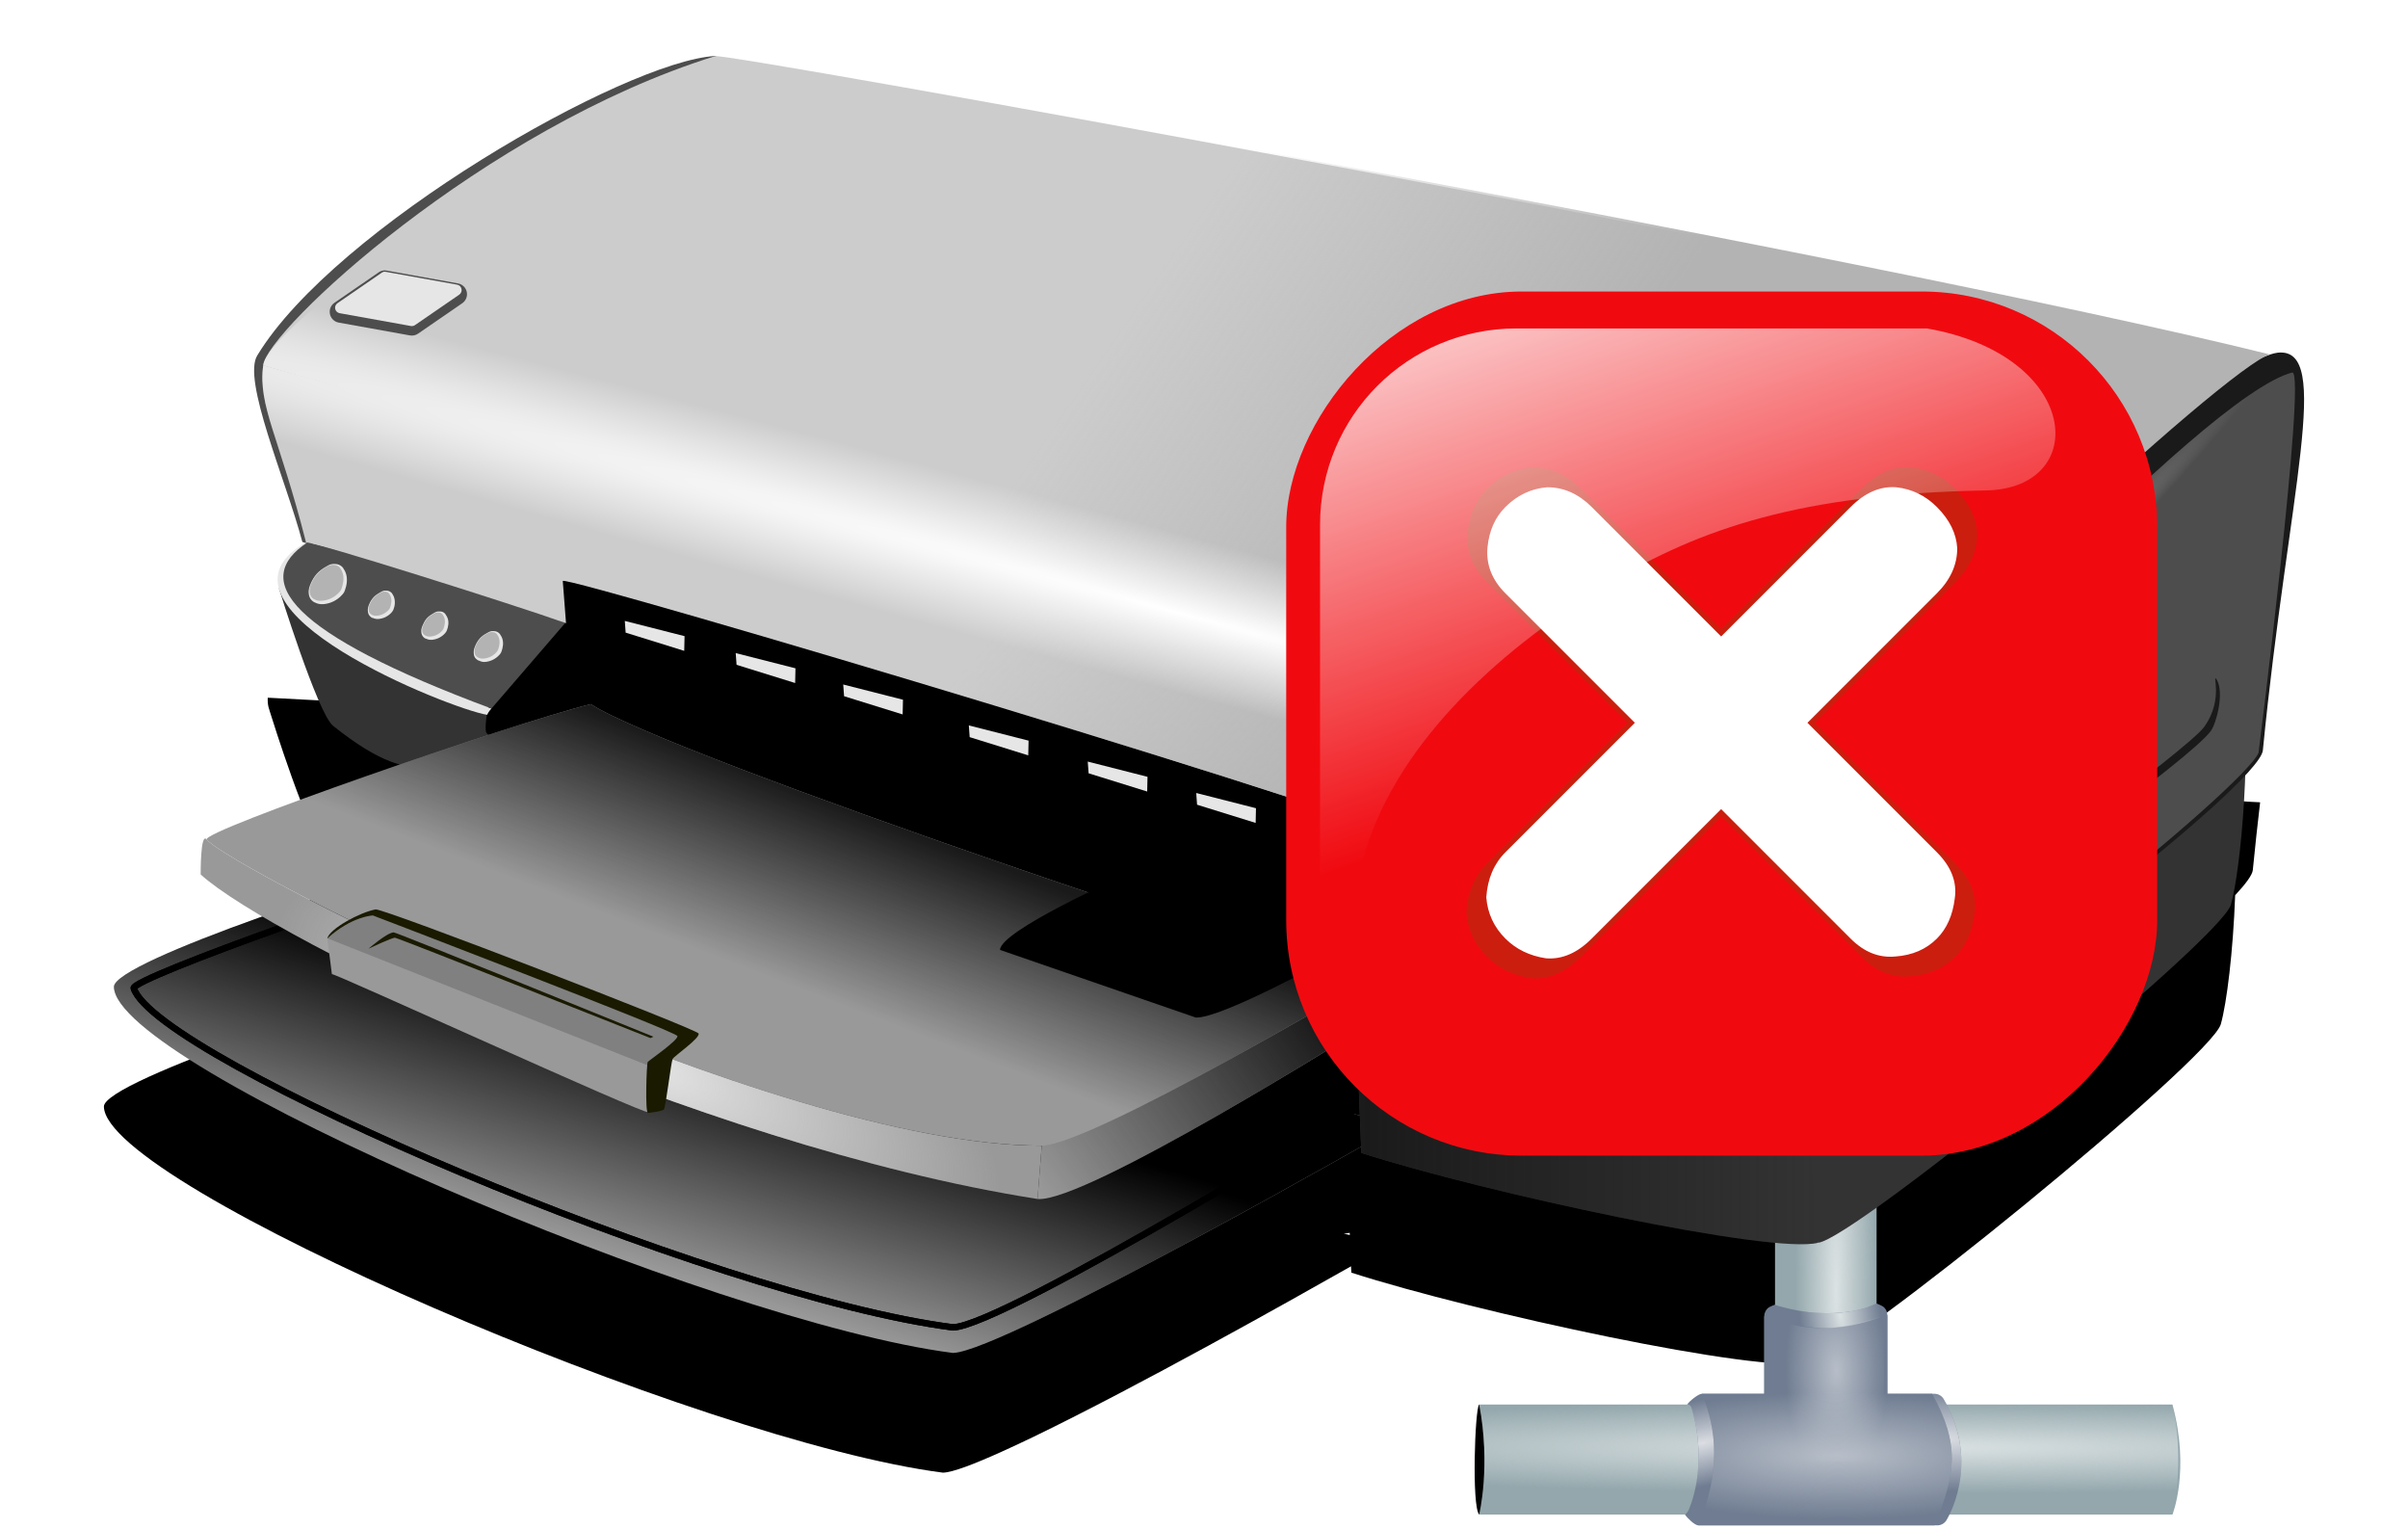 <?xml version="1.0" encoding="UTF-8" standalone="no"?>
<!-- Created with Inkscape (http://www.inkscape.org/) -->

<svg
   xmlns:dc="http://purl.org/dc/elements/1.1/"
   xmlns:cc="http://creativecommons.org/ns#"
   xmlns:rdf="http://www.w3.org/1999/02/22-rdf-syntax-ns#"
   xmlns:svg="http://www.w3.org/2000/svg"
   xmlns="http://www.w3.org/2000/svg"
   xmlns:xlink="http://www.w3.org/1999/xlink"
   xmlns:sodipodi="http://sodipodi.sourceforge.net/DTD/sodipodi-0.dtd"
   xmlns:inkscape="http://www.inkscape.org/namespaces/inkscape"
   width="451.94"
   height="286.82"
   id="svg2"
   sodipodi:version="0.32"
   inkscape:version="0.48.4 r9939"
   sodipodi:docname="impressora_jato_de_tinta.svg"
   inkscape:output_extension="org.inkscape.output.svg.inkscape"
   version="1.0">
  <defs
     id="defs4">
    <linearGradient
       inkscape:collect="always"
       id="linearGradient3480">
      <stop
         style="stop-color:#1a1a1a;stop-opacity:1;"
         offset="0"
         id="stop3482" />
      <stop
         style="stop-color:#1a1a1a;stop-opacity:0;"
         offset="1"
         id="stop3484" />
    </linearGradient>
    <linearGradient
       inkscape:collect="always"
       id="linearGradient3346">
      <stop
         style="stop-color:#000000;stop-opacity:1;"
         offset="0"
         id="stop3348" />
      <stop
         style="stop-color:#000000;stop-opacity:0;"
         offset="1"
         id="stop3350" />
    </linearGradient>
    <linearGradient
       inkscape:collect="always"
       id="linearGradient3336">
      <stop
         style="stop-color:#000000;stop-opacity:1;"
         offset="0"
         id="stop3338" />
      <stop
         style="stop-color:#000000;stop-opacity:0;"
         offset="1"
         id="stop3340" />
    </linearGradient>
    <linearGradient
       inkscape:collect="always"
       id="linearGradient3306">
      <stop
         style="stop-color:#e6e6e6;stop-opacity:1"
         offset="0"
         id="stop3308" />
      <stop
         style="stop-color:#e6e6e6;stop-opacity:0;"
         offset="1"
         id="stop3310" />
    </linearGradient>
    <linearGradient
       inkscape:collect="always"
       id="linearGradient3288">
      <stop
         style="stop-color:#1a1a1a;stop-opacity:1;"
         offset="0"
         id="stop3290" />
      <stop
         style="stop-color:#1a1a1a;stop-opacity:0;"
         offset="1"
         id="stop3292" />
    </linearGradient>
    <linearGradient
       inkscape:collect="always"
       id="linearGradient3278">
      <stop
         style="stop-color:#1a1a1a;stop-opacity:1;"
         offset="0"
         id="stop3280" />
      <stop
         style="stop-color:#1a1a1a;stop-opacity:0;"
         offset="1"
         id="stop3282" />
    </linearGradient>
    <linearGradient
       inkscape:collect="always"
       id="linearGradient3248">
      <stop
         style="stop-color:#808080;stop-opacity:1;"
         offset="0"
         id="stop3250" />
      <stop
         style="stop-color:#808080;stop-opacity:0;"
         offset="1"
         id="stop3252" />
    </linearGradient>
    <linearGradient
       inkscape:collect="always"
       id="linearGradient3230">
      <stop
         style="stop-color:#ffffff;stop-opacity:1;"
         offset="0"
         id="stop3232" />
      <stop
         style="stop-color:#ffffff;stop-opacity:0;"
         offset="1"
         id="stop3234" />
    </linearGradient>
    <linearGradient
       inkscape:collect="always"
       id="linearGradient3203">
      <stop
         style="stop-color:#b3b3b3;stop-opacity:1;"
         offset="0"
         id="stop3205" />
      <stop
         style="stop-color:#b3b3b3;stop-opacity:0;"
         offset="1"
         id="stop3207" />
    </linearGradient>
    <filter
       inkscape:collect="always"
       id="filter3676"
       x="-0.05"
       width="1.1"
       y="-0.139"
       height="1.278">
      <feGaussianBlur
         inkscape:collect="always"
         stdDeviation="8.433"
         id="feGaussianBlur3678" />
    </filter>
    <radialGradient
       inkscape:collect="always"
       xlink:href="#linearGradient3306"
       id="radialGradient3814"
       gradientUnits="userSpaceOnUse"
       gradientTransform="matrix(0.85,0.349,-0.13,0.317,-7.345,142.83)"
       cx="429.141"
       cy="568.696"
       fx="429.141"
       fy="568.696"
       r="78.926" />
    <linearGradient
       inkscape:collect="always"
       xlink:href="#linearGradient3288"
       id="linearGradient3817"
       gradientUnits="userSpaceOnUse"
       gradientTransform="translate(-141.808,-71.258)"
       x1="494.717"
       y1="508.361"
       x2="482.235"
       y2="540.812" />
    <radialGradient
       inkscape:collect="always"
       xlink:href="#linearGradient3230"
       id="radialGradient3821"
       gradientUnits="userSpaceOnUse"
       gradientTransform="matrix(2.201,0.598,-2.0192543e-2,7.4296729e-2,-772.757,20.267)"
       cx="532.374"
       cy="677.434"
       fx="532.374"
       fy="677.434"
       r="187.968" />
    <linearGradient
       inkscape:collect="always"
       xlink:href="#linearGradient3203"
       id="linearGradient3825"
       gradientUnits="userSpaceOnUse"
       gradientTransform="translate(-141.808,-71.258)"
       x1="601.964"
       y1="425.126"
       x2="534.866"
       y2="378.697" />
    <radialGradient
       inkscape:collect="always"
       xlink:href="#linearGradient3248"
       id="radialGradient3829"
       gradientUnits="userSpaceOnUse"
       gradientTransform="matrix(6.0951787e-2,5.9075071e-2,-1.261,1.301,899.616,-64.554)"
       cx="714.597"
       cy="322.902"
       fx="714.597"
       fy="322.902"
       r="41.133" />
    <linearGradient
       inkscape:collect="always"
       xlink:href="#linearGradient3480"
       id="linearGradient3833"
       gradientUnits="userSpaceOnUse"
       gradientTransform="translate(-141.808,-71.258)"
       x1="559.868"
       y1="556.588"
       x2="646.647"
       y2="556.588" />
    <linearGradient
       inkscape:collect="always"
       xlink:href="#linearGradient3203"
       id="linearGradient3838"
       gradientUnits="userSpaceOnUse"
       gradientTransform="translate(-141.808,-71.258)"
       x1="552.525"
       y1="501.174"
       x2="501.798"
       y2="454.031" />
    <linearGradient
       inkscape:collect="always"
       xlink:href="#linearGradient3278"
       id="linearGradient3841"
       gradientUnits="userSpaceOnUse"
       gradientTransform="translate(-141.808,-71.258)"
       x1="552.169"
       y1="536.158"
       x2="502.878"
       y2="572.271" />
    <radialGradient
       inkscape:collect="always"
       xlink:href="#linearGradient3248"
       id="radialGradient3845"
       gradientUnits="userSpaceOnUse"
       gradientTransform="matrix(0.568,0.158,-7.1569242e-2,0.257,174.885,193.956)"
       cx="651.908"
       cy="488.317"
       fx="651.908"
       fy="488.317"
       r="45.038" />
    <linearGradient
       inkscape:collect="always"
       xlink:href="#linearGradient3336"
       id="linearGradient3854"
       gradientUnits="userSpaceOnUse"
       gradientTransform="translate(-141.808,-71.258)"
       x1="455.811"
       y1="544.136"
       x2="442.645"
       y2="588.601" />
    <linearGradient
       inkscape:collect="always"
       xlink:href="#linearGradient3346"
       id="linearGradient3858"
       gradientUnits="userSpaceOnUse"
       gradientTransform="translate(-141.808,-71.258)"
       x1="456.146"
       y1="543.835"
       x2="442.217"
       y2="587.764" />
    <radialGradient
       r="39.373"
       fy="200.816"
       fx="-269.504"
       cy="200.816"
       cx="-269.504"
       gradientTransform="matrix(1.979,6.474734e-3,-1.6412851e-3,0.502,264.334,95.525)"
       gradientUnits="userSpaceOnUse"
       id="radialGradient3343"
       xlink:href="#linearGradient3260"
       inkscape:collect="always" />
    <radialGradient
       r="39.373"
       fy="165.469"
       fx="-273.716"
       cy="165.469"
       cx="-273.716"
       gradientTransform="matrix(0.403,-5.3349126e-3,1.1817403e-2,0.892,-161.229,19.078)"
       gradientUnits="userSpaceOnUse"
       id="radialGradient3341"
       xlink:href="#linearGradient3260"
       inkscape:collect="always" />
    <radialGradient
       r="42.936"
       fy="244.741"
       fx="-236.938"
       cy="244.741"
       cx="-236.938"
       gradientTransform="matrix(1.031,2.6456449e-2,-9.6649346e-3,0.377,11.075,103.424)"
       gradientUnits="userSpaceOnUse"
       id="radialGradient3339"
       xlink:href="#linearGradient3305"
       inkscape:collect="always" />
    <radialGradient
       r="42.936"
       fy="196.179"
       fx="-265.151"
       cy="196.179"
       cx="-265.151"
       gradientTransform="matrix(0.291,-4.1974378e-2,0.107,0.739,-212.215,-5.009)"
       gradientUnits="userSpaceOnUse"
       id="radialGradient3337"
       xlink:href="#linearGradient3281"
       inkscape:collect="always" />
    <radialGradient
       r="42.936"
       fy="191.408"
       fx="-311.086"
       cy="191.408"
       cx="-311.086"
       gradientTransform="matrix(0.971,-0.24,7.4109289e-2,0.3,-23.305,58.582)"
       gradientUnits="userSpaceOnUse"
       id="radialGradient3335"
       xlink:href="#linearGradient3305"
       inkscape:collect="always" />
    <radialGradient
       r="108.627"
       fy="188.508"
       fx="-320.55"
       cy="188.508"
       cx="-320.55"
       gradientTransform="matrix(1.5044734e-4,-0.131,2.24,2.5775122e-3,-668.868,149.65)"
       gradientUnits="userSpaceOnUse"
       id="radialGradient3333"
       xlink:href="#linearGradient3226"
       inkscape:collect="always" />
    <radialGradient
       r="108.627"
       fy="143.391"
       fx="-293.04"
       cy="143.391"
       cx="-293.04"
       gradientTransform="matrix(0.117,1.4644193e-8,-3.1172896e-7,1.256,-235.395,-36.687)"
       gradientUnits="userSpaceOnUse"
       id="radialGradient3331"
       xlink:href="#linearGradient3226"
       inkscape:collect="always" />
    <linearGradient
       id="linearGradient3226"
       inkscape:collect="always">
      <stop
         id="stop3228"
         offset="0"
         style="stop-color:#dbe2e3;stop-opacity:1;" />
      <stop
         id="stop3230"
         offset="1"
         style="stop-color:#dbe2e3;stop-opacity:0;" />
    </linearGradient>
    <linearGradient
       id="linearGradient3260"
       inkscape:collect="always">
      <stop
         id="stop3262"
         offset="0"
         style="stop-color:#b7bec8;stop-opacity:1;" />
      <stop
         id="stop3264"
         offset="1"
         style="stop-color:#b7bec8;stop-opacity:0;" />
    </linearGradient>
    <linearGradient
       id="linearGradient3281"
       inkscape:collect="always">
      <stop
         id="stop3283"
         offset="0"
         style="stop-color:#dbe2e3;stop-opacity:1;" />
      <stop
         id="stop3285"
         offset="1"
         style="stop-color:#dbe2e3;stop-opacity:0;" />
    </linearGradient>
    <linearGradient
       id="linearGradient3305"
       inkscape:collect="always">
      <stop
         id="stop2541"
         offset="0"
         style="stop-color:#dbdee3;stop-opacity:1;" />
      <stop
         id="stop2543"
         offset="1"
         style="stop-color:#dbdee3;stop-opacity:0;" />
    </linearGradient>
    <linearGradient
       inkscape:collect="always"
       xlink:href="#linearGradient2555"
       id="linearGradient2026"
       gradientUnits="userSpaceOnUse"
       gradientTransform="matrix(-0.657,0,0,0.657,-16.966,114.629)"
       x1="-344.153"
       y1="274.711"
       x2="-395.849"
       y2="425.4" />
    <linearGradient
       inkscape:collect="always"
       id="linearGradient2555">
      <stop
         style="stop-color:#ffffff;stop-opacity:1;"
         offset="0"
         id="stop2557" />
      <stop
         style="stop-color:#ffffff;stop-opacity:0;"
         offset="1"
         id="stop2559" />
    </linearGradient>
    <linearGradient
       y2="425.4"
       x2="-395.849"
       y1="274.711"
       x1="-344.153"
       gradientTransform="matrix(-0.657,0,0,0.657,-16.966,114.629)"
       gradientUnits="userSpaceOnUse"
       id="linearGradient3607"
       xlink:href="#linearGradient2555"
       inkscape:collect="always" />
  </defs>
  <sodipodi:namedview
     id="base"
     pagecolor="#ffffff"
     bordercolor="#666666"
     borderopacity="1.0"
     gridtolerance="10000"
     guidetolerance="10"
     objecttolerance="10"
     inkscape:pageopacity="0.0"
     inkscape:pageshadow="2"
     inkscape:zoom="1.3161564"
     inkscape:cx="183.805"
     inkscape:cy="130.54752"
     inkscape:document-units="px"
     inkscape:current-layer="layer1"
     showgrid="false"
     inkscape:window-width="1440"
     inkscape:window-height="846"
     inkscape:window-x="0"
     inkscape:window-y="6"
     inkscape:window-maximized="0" />
  <g
     inkscape:label="Layer 1"
     inkscape:groupmode="layer"
     id="layer1"
     transform="translate(-163.61,-273.789)">
    <path
       style="fill:#000000;fill-opacity:1;fill-rule:evenodd;stroke:none;stroke-width:0.5;stroke-linecap:round;stroke-linejoin:round;stroke-miterlimit:4;stroke-opacity:1;filter:url(#filter3676)"
       d="M 213.86,404.702 C 213.833,405.297 213.864,405.911 214.017,406.514 C 214.017,406.514 214.157,406.963 214.173,407.014 C 214.186,407.056 214.19,407.098 214.204,407.139 C 214.767,408.952 221.428,430.175 224.235,432.42 C 229.577,436.694 233.568,438.845 236.798,439.702 C 220.147,445.413 203.866,451.393 200.954,453.264 C 200.773,453.381 200.654,453.493 200.579,453.577 C 200.504,453.66 200.479,453.716 200.517,453.764 C 200.441,453.668 200.364,453.602 200.298,453.577 C 199.306,453.195 199.392,460.327 199.392,460.327 C 201.576,462.32 205.566,465.024 210.954,468.202 C 196.13,473.475 183.075,478.967 183.11,481.42 C 183.335,496.317 295.282,544.3 340.579,550.108 C 342.354,550.074 346.395,548.541 351.829,546.077 C 353.641,545.255 355.622,544.335 357.704,543.327 C 377.422,533.775 405.28,518.126 417.173,511.389 C 417.177,511.49 417.235,512.577 417.235,512.577 C 440.395,520.044 494.433,531.677 502.954,529.42 C 509.611,528.82 578.582,472.526 580.423,465.952 C 581.534,461.982 582.726,452.362 583.11,441.764 C 585.123,439.606 586.334,437.944 586.423,437.045 C 586.859,432.605 587.318,428.404 587.798,424.327 L 213.86,404.702 z M 504.642,487.045 C 504.651,487.048 504.663,487.043 504.673,487.045 C 504.645,487.091 504.607,487.126 504.579,487.17 C 504.599,487.128 504.622,487.088 504.642,487.045 z M 416.923,505.108 C 416.929,505.272 416.948,505.356 416.954,505.514 C 416.527,505.414 416.256,505.373 415.798,505.264 C 416.116,505.262 416.493,505.193 416.923,505.108 z"
       id="path3512" />
    <path
       style="fill:#000000;fill-opacity:1;fill-rule:evenodd;stroke:none;stroke-width:0.5;stroke-linecap:round;stroke-linejoin:round;stroke-miterlimit:4;stroke-opacity:1"
       d="M 403.818,456.295 C 421.351,462.411 436.406,465.229 442.695,471.732 C 442.695,471.732 422.16,483.066 417.488,482.813 C 417.488,482.813 380.753,470.123 380.753,470.123 C 380.807,466.498 403.818,456.295 403.818,456.295 z"
       id="path3508"
       sodipodi:nodetypes="ccccc" />
    <path
       style="fill:#333333;fill-opacity:1;fill-rule:evenodd;stroke:none;stroke-width:0.5;stroke-linecap:round;stroke-linejoin:round;stroke-miterlimit:4;stroke-opacity:1"
       d="M 215.919,384.056 C 226.065,400.02 255.214,407.858 255.214,407.858 C 255.214,407.858 255.324,412.877 255.324,412.877 C 246.803,415.134 243.655,424.003 226.127,409.981 C 223.198,407.637 215.919,384.056 215.919,384.056 z"
       id="path3314"
       sodipodi:nodetypes="cccsc" />
    <path
       style="fill:#000000;fill-opacity:1;fill-rule:evenodd;stroke:none;stroke-width:0.5;stroke-linecap:round;stroke-linejoin:round;stroke-miterlimit:4;stroke-opacity:1"
       d="M 274.488,376.976 C 289.406,386.713 435.66,429.118 443.695,429.832 C 443.695,429.832 447.518,467.148 438.053,467.326 C 386.948,467.326 259.022,416.541 254.915,411.317 C 253.702,409.775 259.31,380.726 274.488,376.976 z"
       id="path3270"
       sodipodi:nodetypes="cccsc" />
    <path
       sodipodi:nodetypes="ccccc"
       id="path3316"
       d="M 221.3,375.599 C 214.086,390.573 255.848,406.742 255.848,406.742 C 255.848,406.742 255.314,407.268 255.037,407.914 C 247.825,406.726 201.364,388.088 220.154,376.097 C 220.983,375.376 221.3,375.599 221.3,375.599 z"
       style="fill:#e6e6e6;fill-opacity:1;fill-rule:evenodd;stroke:none;stroke-width:0.5;stroke-linecap:round;stroke-linejoin:round;stroke-miterlimit:4;stroke-opacity:1" />
    <path
       style="fill:#4d4d4d;fill-opacity:1;fill-rule:evenodd;stroke:none;stroke-width:0.5;stroke-linecap:round;stroke-linejoin:round;stroke-miterlimit:4;stroke-opacity:1"
       d="M 297.847,284.29 C 280.883,285.272 226.481,316.504 211.928,340.432 C 208.972,344.957 217.27,363.85 220.356,375.481 C 228.531,378.81 277.84,348.815 280.343,342.464 C 280.343,342.464 302.063,285.291 297.847,284.29 z"
       id="path2411"
       sodipodi:nodetypes="cccsc" />
    <path
       style="fill:#999999;fill-opacity:1;fill-rule:evenodd;stroke:none;stroke-width:1.2;stroke-linecap:round;stroke-linejoin:round;stroke-miterlimit:4;stroke-dasharray:none;stroke-opacity:1"
       d="M 250.497,433.937 C 265.415,443.673 418.506,483.997 426.542,484.711 C 426.542,484.711 351.922,527.467 342.457,527.646 C 297.161,521.837 185.215,473.853 184.991,458.956 C 184.921,454.138 235.319,437.687 250.497,433.937 z"
       id="path3324"
       sodipodi:nodetypes="cccsc" />
    <path
       sodipodi:nodetypes="cccsc"
       id="path3344"
       d="M 250.497,433.937 C 265.415,443.673 418.506,483.997 426.542,484.711 C 426.542,484.711 351.922,527.467 342.457,527.646 C 297.161,521.837 185.215,473.853 184.991,458.956 C 184.921,454.138 235.319,437.687 250.497,433.937 z"
       style="fill:url(#linearGradient3858);fill-opacity:1;fill-rule:evenodd;stroke:none;stroke-width:1.2;stroke-linecap:round;stroke-linejoin:round;stroke-miterlimit:4;stroke-dasharray:none;stroke-opacity:1" />
    <path
       sodipodi:nodetypes="cccsc"
       id="path3322"
       d="M 256.811,434.694 C 271.728,444.431 414.213,478.693 422.249,479.408 C 422.249,479.408 351.922,522.669 342.457,522.848 C 297.161,517.039 193.074,472.528 188.715,459.223 C 188.104,457.358 241.632,438.444 256.811,434.694 z"
       style="fill:#999999;fill-opacity:1;fill-rule:evenodd;stroke:#000000;stroke-width:1.2;stroke-linecap:round;stroke-linejoin:round;stroke-miterlimit:4;stroke-dasharray:none;stroke-opacity:1" />
    <path
       style="fill:url(#linearGradient3854);fill-opacity:1;fill-rule:evenodd;stroke:#000000;stroke-width:1.2;stroke-linecap:round;stroke-linejoin:round;stroke-miterlimit:4;stroke-dasharray:none;stroke-opacity:1"
       d="M 256.811,434.694 C 271.728,444.431 414.213,478.693 422.249,479.408 C 422.249,479.408 351.922,522.669 342.457,522.848 C 297.161,517.039 193.074,472.528 188.715,459.223 C 188.104,457.358 241.632,438.444 256.811,434.694 z"
       id="path3326"
       sodipodi:nodetypes="cccsc" />
    <path
       style="fill:#cccccc;fill-opacity:1;fill-rule:evenodd;stroke:none;stroke-width:0.5;stroke-linecap:round;stroke-linejoin:round;stroke-miterlimit:4;stroke-opacity:1"
       d="M 297.835,284.318 C 299.777,283.663 511.533,321.693 588.772,340.769 C 584.553,342.421 510.96,406.907 507.12,423.425 C 507.12,423.425 224.442,345.925 213.013,342.354 C 213.495,335.894 254.442,297.8 297.835,284.318 z"
       id="rect2396"
       sodipodi:nodetypes="ccccc" />
    <path
       style="fill:#4d4d4d;fill-opacity:1;fill-rule:evenodd;stroke:none;stroke-width:0.5;stroke-linecap:round;stroke-linejoin:round;stroke-miterlimit:4;stroke-opacity:1"
       d="M 221.379,375.523 C 210.526,382.597 217.742,392.571 255.848,406.742 L 269.692,390.679 C 256.231,384.13 221.379,375.523 221.379,375.523 z"
       id="path2401" />
    <path
       sodipodi:nodetypes="cccsc"
       id="path3274"
       d="M 418.953,466.976 C 418.953,466.976 367.267,499.564 358.338,498.761 C 358.338,498.761 359.125,488.755 359.125,488.755 C 376.591,475.184 417.386,456.796 420.138,457.835 C 421.508,458.353 418.953,466.976 418.953,466.976 z"
       style="fill:#999999;fill-opacity:1;fill-rule:evenodd;stroke:none;stroke-width:0.5;stroke-linecap:round;stroke-linejoin:round;stroke-miterlimit:4;stroke-opacity:1" />
    <path
       sodipodi:nodetypes="csssscccc"
       id="path2399"
       d="M 221.049,375.568 C 222.02,375.241 260.377,387.33 269.844,390.725 C 269.844,390.725 269.232,382.788 269.232,382.788 C 270.327,381.798 429.804,429.359 432.082,433.076 C 432.953,434.497 432.549,440.954 432.549,440.954 C 461.533,449.685 487.409,459.852 506.719,464.621 C 506.461,456.588 505.424,433.514 507.12,423.425 C 507.12,423.425 224.799,345.568 213.013,342.354 C 212.022,350.002 215.96,355.568 221.049,375.568 z"
       style="fill:#cccccc;fill-opacity:1;fill-rule:evenodd;stroke:none;stroke-width:0.5;stroke-linecap:round;stroke-linejoin:round;stroke-miterlimit:4;stroke-opacity:1" />
    <g
       id="g2581"
       inkscape:label="Layer 1"
       transform="translate(354.525,312.452)">
      <g
         transform="matrix(0.604,0,0,0.604,316.555,116.951)"
         id="g3318">
        <path
           style="fill:#000000;fill-opacity:1;fill-rule:evenodd;stroke:none;stroke-width:1px;stroke-linecap:butt;stroke-linejoin:miter;stroke-opacity:1"
           d="M -380.563,178.681 C -381.876,179.863 -382.915,210.353 -380.551,212.849 L -360.908,196.941 L -380.563,178.681 z"
           id="path2584"
           sodipodi:nodetypes="cccc" />
        <path
           style="opacity:1;fill:#93a7ac;fill-opacity:1;fill-rule:evenodd;stroke:none;stroke-width:0.2;stroke-linecap:round;stroke-linejoin:round;stroke-miterlimit:4;stroke-dasharray:none;stroke-opacity:1"
           d="M -288.625,73.922 L -288.625,178.672 L -380.563,178.672 C -376.848,197.617 -380.563,212.86 -380.563,212.86 L -165.125,212.86 C -165.125,212.86 -159.615,199.238 -165.125,178.672 L -257.063,178.672 L -257.063,73.922 C -257.063,73.922 -270.051,79.123 -288.625,73.922 z"
           id="rect2445"
           sodipodi:nodetypes="ccccccccc" />
        <path
           sodipodi:nodetypes="ccccccccc"
           id="path3224"
           d="M -288.625,73.922 L -288.625,178.672 L -380.563,178.672 C -376.848,197.617 -380.563,212.86 -380.563,212.86 L -165.125,212.86 C -165.125,212.86 -161.039,196.596 -165.125,178.672 L -257.063,178.672 L -257.063,73.922 C -257.063,73.922 -270.051,79.123 -288.625,73.922 z"
           style="opacity:1;fill:url(#radialGradient3331);fill-opacity:1;fill-rule:evenodd;stroke:none;stroke-width:0.2;stroke-linecap:round;stroke-linejoin:round;stroke-miterlimit:4;stroke-dasharray:none;stroke-opacity:1" />
        <path
           style="opacity:1;fill:url(#radialGradient3333);fill-opacity:1;fill-rule:evenodd;stroke:none;stroke-width:0.2;stroke-linecap:round;stroke-linejoin:round;stroke-miterlimit:4;stroke-dasharray:none;stroke-opacity:1"
           d="M -288.625,73.922 L -288.625,178.672 L -380.563,178.672 C -376.848,197.617 -380.563,212.86 -380.563,212.86 L -165.125,212.86 C -165.125,212.86 -161.039,196.596 -165.125,178.672 L -257.063,178.672 L -257.063,73.922 C -257.063,73.922 -270.051,79.123 -288.625,73.922 z"
           id="path3234"
           sodipodi:nodetypes="ccccccccc" />
        <path
           style="fill:#6f7c91;fill-opacity:1;fill-rule:evenodd;stroke:none;stroke-width:0.2;stroke-linecap:round;stroke-linejoin:round;stroke-miterlimit:4;stroke-opacity:1"
           d="M -257.057,147.308 C -257.057,147.308 -258.124,147.69 -258.562,147.906 C -258.562,147.906 -260.972,149.147 -266,149.875 C -271.028,150.603 -278.39,150.704 -287.688,148.031 C -288.194,147.883 -288.639,147.653 -288.639,147.653 C -288.639,147.653 -290.213,148.251 -290.634,148.568 C -291.477,149.202 -291.972,150.196 -291.969,151.25 L -291.969,175.344 L -311.375,175.344 C -312.429,175.341 -315.292,177.669 -315.926,178.675 C -315.926,178.675 -314.889,178.613 -314.594,179.625 C -309.095,198.187 -315.469,211.438 -315.469,211.438 C -315.963,212.475 -316.597,212.878 -316.597,212.878 C -315.982,213.849 -313.587,216.223 -312.438,216.219 L -238.219,216.219 C -237.105,216.223 -236.062,215.672 -235.438,214.75 C -235.438,214.75 -224.35,197.534 -236.188,177.031 C -236.783,175.987 -237.892,175.343 -239.094,175.344 L -253.719,175.344 L -253.719,150.906 C -253.718,150.003 -254.083,149.138 -254.731,148.508 C -255.378,147.878 -257.057,147.308 -257.057,147.308 z"
           id="path3243"
           sodipodi:nodetypes="ccscsscccsccscccccccsc" />
        <path
           sodipodi:nodetypes="ccscsscccsccscccsccccsc"
           id="path3277"
           d="M -257.057,147.308 C -257.057,147.308 -258.124,147.69 -258.562,147.906 C -258.562,147.906 -260.972,149.147 -266,149.875 C -271.028,150.603 -278.39,150.704 -287.688,148.031 C -288.194,147.883 -288.639,147.653 -288.639,147.653 C -288.639,147.653 -290.213,148.251 -290.634,148.568 C -291.477,149.202 -291.972,150.196 -291.969,151.25 L -291.969,175.344 L -311.375,175.344 C -312.429,175.341 -315.292,177.669 -315.926,178.675 C -315.926,178.675 -314.889,178.613 -314.594,179.625 C -309.095,198.187 -315.469,211.438 -315.469,211.438 C -315.963,212.475 -316.597,212.878 -316.597,212.878 C -315.982,213.849 -313.587,216.223 -312.438,216.219 L -238.219,216.219 C -237.105,216.223 -236.062,215.672 -235.438,214.75 C -235.438,214.75 -232.423,210.07 -231.216,202.684 C -230.108,195.904 -230.522,186.844 -236.188,177.031 C -236.783,175.987 -237.892,175.343 -239.094,175.344 L -253.719,175.344 L -253.719,150.906 C -253.718,150.003 -254.083,149.138 -254.731,148.508 C -255.378,147.878 -257.057,147.308 -257.057,147.308 z"
           style="fill:url(#radialGradient3335);fill-opacity:1;fill-rule:evenodd;stroke:none;stroke-width:0.2;stroke-linecap:round;stroke-linejoin:round;stroke-miterlimit:4;stroke-opacity:1" />
        <path
           style="fill:url(#radialGradient3337);fill-opacity:1;fill-rule:evenodd;stroke:none;stroke-width:0.2;stroke-linecap:round;stroke-linejoin:round;stroke-miterlimit:4;stroke-opacity:1"
           d="M -257.057,147.308 C -257.057,147.308 -258.124,147.69 -258.562,147.906 C -258.562,147.906 -260.972,149.147 -266,149.875 C -271.028,150.603 -278.39,150.704 -287.688,148.031 C -288.194,147.883 -288.639,147.653 -288.639,147.653 C -288.639,147.653 -290.213,148.251 -290.634,148.568 C -291.477,149.202 -291.972,150.196 -291.969,151.25 L -291.969,175.344 L -311.375,175.344 C -312.429,175.341 -315.292,177.669 -315.926,178.675 C -315.926,178.675 -314.889,178.613 -314.594,179.625 C -309.095,198.187 -315.469,211.438 -315.469,211.438 C -315.963,212.475 -316.597,212.878 -316.597,212.878 C -315.982,213.849 -313.587,216.223 -312.438,216.219 L -238.219,216.219 C -237.105,216.223 -236.062,215.672 -235.438,214.75 C -235.438,214.75 -224.35,197.534 -236.188,177.031 C -236.783,175.987 -237.892,175.343 -239.094,175.344 L -253.719,175.344 L -253.719,150.906 C -253.718,150.003 -254.083,149.138 -254.731,148.508 C -255.378,147.878 -257.057,147.308 -257.057,147.308 z"
           id="path3279"
           sodipodi:nodetypes="ccscsscccsccscccccccsc"
           inkscape:transform-center-y="22.627417" />
        <path
           style="fill:url(#radialGradient3339);fill-opacity:1;fill-rule:evenodd;stroke:none;stroke-width:0.2;stroke-linecap:round;stroke-linejoin:round;stroke-miterlimit:4;stroke-opacity:1"
           d="M -257.057,147.308 C -257.057,147.308 -258.124,147.69 -258.562,147.906 C -258.562,147.906 -260.972,149.147 -266,149.875 C -271.028,150.603 -278.39,150.704 -287.688,148.031 C -288.194,147.883 -288.639,147.653 -288.639,147.653 C -288.639,147.653 -290.213,148.251 -290.634,148.568 C -291.477,149.202 -291.972,150.196 -291.969,151.25 L -291.969,175.344 L -311.375,175.344 C -312.429,175.341 -315.292,177.669 -315.926,178.675 C -315.926,178.675 -314.889,178.613 -314.594,179.625 C -309.095,198.187 -315.469,211.438 -315.469,211.438 C -315.963,212.475 -316.597,212.878 -316.597,212.878 C -315.982,213.849 -313.587,216.223 -312.438,216.219 L -238.219,216.219 C -237.105,216.223 -236.062,215.672 -235.438,214.75 C -235.438,214.75 -224.35,197.534 -236.188,177.031 C -236.783,175.987 -237.892,175.343 -239.094,175.344 L -253.719,175.344 L -253.719,150.906 C -253.718,150.003 -254.083,149.138 -254.731,148.508 C -255.378,147.878 -257.057,147.308 -257.057,147.308 z"
           id="path2592"
           sodipodi:nodetypes="ccscsscccsccscccccccsc" />
        <path
           sodipodi:nodetypes="ccccccccc"
           id="path3248"
           d="M -291.969,151.25 L -291.969,175.344 L -311.375,175.344 C -308.345,182.719 -304.018,196.024 -312.438,216.219 L -239.092,216.219 C -232.363,200.238 -231.19,190.941 -239.795,175.344 L -253.719,175.344 L -253.719,150.906 C -270.198,156.87 -278.512,155.528 -291.969,151.25 z"
           style="fill:#6f7c91;fill-opacity:1;fill-rule:evenodd;stroke:none;stroke-width:0.2;stroke-linecap:round;stroke-linejoin:round;stroke-miterlimit:4;stroke-opacity:1" />
        <path
           style="fill:url(#radialGradient3341);fill-opacity:1;fill-rule:evenodd;stroke:none;stroke-width:0.2;stroke-linecap:round;stroke-linejoin:round;stroke-miterlimit:4;stroke-opacity:1"
           d="M -254.781,150.906 C -271.26,156.87 -279.574,155.528 -293.031,151.25 L -293.031,175.344 L -312.438,175.344 C -310.578,179.869 -308.247,186.63 -308.656,195.844 L -234.812,196.812 C -234.498,190.136 -236.272,183.63 -240.844,175.344 L -254.781,175.344 L -254.781,150.906 z"
           id="path3250" />
        <path
           sodipodi:nodetypes="ccccccccc"
           id="path2596"
           d="M -291.969,151.25 L -291.969,175.344 L -311.375,175.344 C -308.345,182.719 -304.018,196.024 -312.438,216.219 L -239.092,216.219 C -232.363,200.238 -231.19,190.941 -239.795,175.344 L -253.719,175.344 L -253.719,150.906 C -270.198,156.87 -278.512,155.528 -291.969,151.25 z"
           style="fill:url(#radialGradient3343);fill-opacity:1;fill-rule:evenodd;stroke:none;stroke-width:0.2;stroke-linecap:round;stroke-linejoin:round;stroke-miterlimit:4;stroke-opacity:1" />
      </g>
    </g>
    <path
       sodipodi:nodetypes="cccsc"
       id="path3240"
       d="M 584.384,397.608 C 525.812,442.697 509.449,469.24 502.251,474.296 C 501.349,498.642 504.839,506.969 504.839,506.969 C 511.496,506.369 580.485,450.079 582.326,443.505 C 584.201,436.809 586.278,414.056 584.384,397.608 z"
       style="fill:#333333;fill-opacity:1;fill-rule:evenodd;stroke:none;stroke-width:0.5;stroke-linecap:round;stroke-linejoin:round;stroke-miterlimit:4;stroke-opacity:1" />
    <path
       style="fill:#1a1a1a;fill-opacity:1;fill-rule:evenodd;stroke:none;stroke-width:0.5;stroke-linecap:round;stroke-linejoin:round;stroke-miterlimit:4;stroke-opacity:1"
       d="M 591.12,339.96 C 576.468,341.768 511.717,412.379 507.787,417.734 C 504.657,422 506.528,464.413 506.528,464.413 C 508.721,467.473 511.897,468.76 518.009,468.189 C 528.067,467.25 587.665,421.157 588.311,414.583 C 593.08,366.064 601.448,338.892 591.12,339.96 z"
       id="path3244"
       sodipodi:nodetypes="cscssc" />
    <path
       sodipodi:nodetypes="cscssc"
       id="path3246"
       d="M 591.12,339.96 C 576.468,341.768 511.717,412.379 507.787,417.734 C 504.657,422 506.528,464.413 506.528,464.413 C 508.721,467.473 511.897,468.76 518.009,468.189 C 528.067,467.25 587.665,421.157 588.311,414.583 C 593.08,366.064 601.448,338.892 591.12,339.96 z"
       style="fill:url(#radialGradient3845);fill-opacity:1;fill-rule:evenodd;stroke:none;stroke-width:0.5;stroke-linecap:round;stroke-linejoin:round;stroke-miterlimit:4;stroke-opacity:1" />
    <path
       style="fill:#4d4d4d;fill-opacity:1;fill-rule:evenodd;stroke:none;stroke-width:0.5;stroke-linecap:round;stroke-linejoin:round;stroke-miterlimit:4;stroke-opacity:1"
       d="M 593.848,343.679 C 577.062,347.875 513.238,417.377 512.661,421.742 C 511.254,431.693 512.378,465.605 515.911,467.773 C 524.086,471.101 585.002,421.375 587.504,415.023 C 587.504,415.023 596.5,343.839 593.848,343.679 z"
       id="path2406"
       sodipodi:nodetypes="cccsc" />
    <path
       style="fill:url(#linearGradient3841);fill-opacity:1;fill-rule:evenodd;stroke:none;stroke-width:0.5;stroke-linecap:round;stroke-linejoin:round;stroke-miterlimit:4;stroke-opacity:1"
       d="M 418.953,466.976 C 418.953,466.976 367.267,499.564 358.338,498.761 C 358.338,498.761 359.125,488.755 359.125,488.755 C 376.591,475.184 417.386,456.796 420.138,457.835 C 421.508,458.353 418.953,466.976 418.953,466.976 z"
       id="path3276"
       sodipodi:nodetypes="cccsc" />
    <path
       style="fill:url(#linearGradient3838);fill-opacity:1;fill-rule:evenodd;stroke:none;stroke-width:0.5;stroke-linecap:round;stroke-linejoin:round;stroke-miterlimit:4;stroke-opacity:1"
       d="M 221.049,375.568 C 222.02,375.241 260.377,387.33 269.844,390.725 C 269.844,390.725 269.232,382.788 269.232,382.788 C 270.327,381.798 429.804,429.359 432.082,433.076 C 432.953,434.497 432.549,440.954 432.549,440.954 C 461.533,449.685 487.409,459.852 506.719,464.621 C 506.461,456.588 505.424,433.514 507.12,423.425 C 507.12,423.425 224.799,345.568 213.013,342.354 C 212.022,350.002 215.96,355.568 221.049,375.568 z"
       id="path3211"
       sodipodi:nodetypes="csssscccc" />
    <path
       sodipodi:nodetypes="cscsc"
       id="path3238"
       d="M 579.689,401.39 C 578.535,399.615 581.182,404.879 577.252,410.234 C 574.121,414.5 534.296,443.52 534.296,443.52 C 536.846,443.366 574.802,416.183 578.569,410.904 C 579.601,409.456 581.07,403.843 579.689,401.39 z"
       style="fill:#1a1a1a;fill-opacity:1;fill-rule:evenodd;stroke:none;stroke-width:0.5;stroke-linecap:round;stroke-linejoin:round;stroke-miterlimit:4;stroke-opacity:1" />
    <path
       style="fill:#333333;fill-opacity:1;fill-rule:evenodd;stroke:none;stroke-width:0.5;stroke-linecap:round;stroke-linejoin:round;stroke-miterlimit:4;stroke-opacity:1"
       d="M 418.06,463.405 C 435.592,469.52 486.099,486.037 502.267,474.296 C 502.267,474.296 504.839,506.969 504.839,506.969 C 496.318,509.226 442.271,497.579 419.111,490.112 C 419.111,490.112 418.06,463.405 418.06,463.405 z"
       id="path3242"
       sodipodi:nodetypes="cccsc" />
    <path
       sodipodi:nodetypes="cccsc"
       id="path3478"
       d="M 418.06,463.405 C 435.592,469.52 486.099,486.037 502.267,474.296 C 502.267,474.296 504.839,506.969 504.839,506.969 C 496.318,509.226 442.271,497.579 419.111,490.112 C 419.111,490.112 418.06,463.405 418.06,463.405 z"
       style="fill:url(#linearGradient3833);fill-opacity:1;fill-rule:evenodd;stroke:none;stroke-width:0.5;stroke-linecap:round;stroke-linejoin:round;stroke-miterlimit:4;stroke-opacity:1" />
    <path
       sodipodi:type="inkscape:offset"
       inkscape:radius="1.4786156"
       inkscape:original="M 566.15625 542 C 566.22954 543.79554 566.33394 545.96288 566.375 546.96875 C 567.81091 547.41592 579.3251 551.00868 581.90625 551.8125 C 581.91333 550.04288 581.93314 547.74524 581.9375 546.65625 C 581.15705 546.42437 577.80213 545.45055 573.65625 544.21875 C 569.91514 543.10721 567.42455 542.37683 566.15625 542 z "
       style="fill:#808080;fill-opacity:1;fill-rule:evenodd;stroke:none;stroke-width:0.5;stroke-linecap:round;stroke-linejoin:round;stroke-miterlimit:4;stroke-opacity:1"
       id="path3378"
       d="M 566,540.531 C 565.228,540.618 564.655,541.287 564.688,542.062 C 564.761,543.867 564.866,546.041 564.906,547.031 C 564.934,547.651 565.346,548.188 565.938,548.375 C 567.369,548.821 578.885,552.414 581.469,553.219 C 581.915,553.354 582.399,553.27 582.774,552.993 C 583.149,552.716 583.372,552.279 583.375,551.812 C 583.382,550.049 583.402,547.755 583.406,546.656 C 583.401,546.005 582.969,545.433 582.344,545.25 C 581.538,545.011 578.204,544.043 574.062,542.812 C 570.319,541.7 567.824,540.969 566.562,540.594 C 566.381,540.537 566.19,540.516 566,540.531 z"
       transform="translate(-141.808,-71.258)" />
    <path
       sodipodi:nodetypes="cccsc"
       id="path3256"
       d="M 593.848,343.679 C 577.062,347.875 513.238,417.377 512.661,421.742 C 511.254,431.693 512.378,465.605 515.911,467.773 C 524.086,471.101 585.002,421.375 587.504,415.023 C 587.504,415.023 596.5,343.839 593.848,343.679 z"
       style="fill:url(#radialGradient3829);fill-opacity:1;fill-rule:evenodd;stroke:none;stroke-width:0.5;stroke-linecap:round;stroke-linejoin:round;stroke-miterlimit:4;stroke-opacity:1" />
    <path
       sodipodi:nodetypes="ccccc"
       id="path3266"
       d="M 418.628,461.33 C 436.16,467.445 493.714,485.517 506.599,464.558 C 506.599,464.558 509.508,464.287 509.424,466.998 C 495.331,494.915 428.51,466.03 418.133,463.699 C 417.131,461.841 418.628,461.33 418.628,461.33 z"
       style="fill:#e6e6e6;fill-opacity:1;fill-rule:evenodd;stroke:none;stroke-width:0.5;stroke-linecap:round;stroke-linejoin:round;stroke-miterlimit:4;stroke-opacity:1" />
    <path
       sodipodi:nodetypes="ccccc"
       id="path2413"
       d="M 297.835,284.318 C 299.777,283.663 512.406,321.223 589.645,340.299 C 582.337,342.018 510.96,406.907 507.12,423.425 C 507.12,423.425 224.442,345.925 213.013,342.354 C 213.495,335.894 259.531,292.443 297.835,284.318 z"
       style="fill:url(#linearGradient3825);fill-opacity:1;fill-rule:evenodd;stroke:none;stroke-width:0.5;stroke-linecap:round;stroke-linejoin:round;stroke-miterlimit:4;stroke-opacity:1" />
    <path
       style="fill:#999999;fill-opacity:1;fill-rule:evenodd;stroke:none;stroke-width:0.5;stroke-linecap:round;stroke-linejoin:round;stroke-miterlimit:4;stroke-opacity:1"
       d="M 201.274,437.869 C 214.585,450.017 294.053,488.671 358.338,498.761 C 358.338,498.761 359.125,488.755 359.125,488.755 C 308.02,488.755 206.522,436.541 202.415,431.317 C 201.202,429.775 201.274,437.869 201.274,437.869 z"
       id="path3272"
       sodipodi:nodetypes="cccsc" />
    <path
       style="fill:url(#radialGradient3821);fill-opacity:1;fill-rule:evenodd;stroke:none;stroke-width:0.5;stroke-linecap:round;stroke-linejoin:round;stroke-miterlimit:4;stroke-opacity:1"
       d="M 297.134,291.447 C 253.741,304.929 213.486,335.907 213.004,342.367 C 212.013,350.014 215.946,355.554 221.036,375.554 C 222.006,375.227 260.382,387.315 269.848,390.71 C 269.848,390.71 269.223,382.773 269.223,382.773 C 270.317,381.783 429.789,429.369 432.067,433.085 C 432.938,434.507 432.536,440.96 432.536,440.96 C 461.519,449.691 487.413,459.848 506.723,464.617 C 506.465,456.584 505.433,433.518 507.129,423.429 C 510.969,406.911 583.089,342.693 587.308,341.041 C 510.069,321.966 299.076,290.792 297.134,291.447 z"
       id="path3221"
       sodipodi:nodetypes="cccscsccccc" />
    <path
       sodipodi:nodetypes="cccsc"
       id="path3268"
       d="M 274.488,405.905 C 289.406,415.642 412.445,456.975 420.481,457.689 C 420.481,457.689 368.589,488.576 359.125,488.755 C 308.02,488.755 206.522,436.541 202.415,431.317 C 201.202,429.775 259.31,409.655 274.488,405.905 z"
       style="fill:#999999;fill-opacity:1;fill-rule:evenodd;stroke:none;stroke-width:0.5;stroke-linecap:round;stroke-linejoin:round;stroke-miterlimit:4;stroke-opacity:1" />
    <path
       style="fill:url(#linearGradient3817);fill-opacity:1;fill-rule:evenodd;stroke:none;stroke-width:0.5;stroke-linecap:round;stroke-linejoin:round;stroke-miterlimit:4;stroke-opacity:1"
       d="M 274.488,405.905 C 289.406,415.642 412.445,456.975 420.481,457.689 C 420.481,457.689 368.589,488.576 359.125,488.755 C 308.02,488.755 206.522,436.541 202.415,431.317 C 201.202,429.775 259.31,409.655 274.488,405.905 z"
       id="path3286"
       sodipodi:nodetypes="cccsc" />
    <path
       sodipodi:nodetypes="cccsc"
       id="path3296"
       d="M 201.274,437.869 C 214.585,450.017 294.053,488.671 358.338,498.761 C 358.338,498.761 359.125,488.755 359.125,488.755 C 308.02,488.755 206.522,436.541 202.415,431.317 C 201.202,429.775 201.274,437.869 201.274,437.869 z"
       style="fill:url(#radialGradient3814);fill-opacity:1;fill-rule:evenodd;stroke:none;stroke-width:0.5;stroke-linecap:round;stroke-linejoin:round;stroke-miterlimit:4;stroke-opacity:1" />
    <path
       style="fill:#000000;fill-opacity:1;fill-rule:evenodd;stroke:none;stroke-width:0.5;stroke-linecap:round;stroke-linejoin:round;stroke-miterlimit:4;stroke-opacity:1"
       d="M 374.363,438.193 C 391.896,444.308 406.951,447.127 413.24,453.63 C 413.24,453.63 392.705,464.963 388.033,464.711 C 388.033,464.711 351.298,452.021 351.298,452.021 C 351.352,448.396 374.363,438.193 374.363,438.193 z"
       id="path3318"
       sodipodi:nodetypes="ccccc" />
    <path
       style="fill:#e6e6e6;fill-opacity:1;fill-rule:evenodd;stroke:none;stroke-width:0.5;stroke-linecap:round;stroke-linejoin:round;stroke-miterlimit:4;stroke-opacity:1"
       d="M 280.874,390.295 C 280.874,390.295 292.09,393.151 292.09,393.151 C 292.09,393.151 292.028,395.913 292.028,395.913 C 292.028,395.913 281.032,392.493 281.032,392.493 C 281.032,392.493 280.874,390.295 280.874,390.295 z"
       id="path3354"
       sodipodi:nodetypes="cccsc" />
    <path
       style="fill:#e6e6e6;fill-opacity:1;fill-rule:evenodd;stroke:none;stroke-width:0.5;stroke-linecap:round;stroke-linejoin:round;stroke-miterlimit:4;stroke-opacity:1"
       d="M 301.691,396.33 C 301.691,396.33 312.907,399.186 312.907,399.186 C 312.907,399.186 312.845,401.948 312.845,401.948 C 312.845,401.948 301.85,398.529 301.85,398.529 C 301.85,398.529 301.691,396.33 301.691,396.33 z"
       id="path3356"
       sodipodi:nodetypes="cccsc" />
    <path
       style="fill:#e6e6e6;fill-opacity:1;fill-rule:evenodd;stroke:none;stroke-width:0.5;stroke-linecap:round;stroke-linejoin:round;stroke-miterlimit:4;stroke-opacity:1"
       d="M 321.869,402.223 C 321.869,402.223 333.085,405.079 333.085,405.079 C 333.085,405.079 333.024,407.841 333.024,407.841 C 333.024,407.841 322.028,404.422 322.028,404.422 C 322.028,404.422 321.869,402.223 321.869,402.223 z"
       id="path3358"
       sodipodi:nodetypes="cccsc" />
    <path
       style="fill:#e6e6e6;fill-opacity:1;fill-rule:evenodd;stroke:none;stroke-width:0.5;stroke-linecap:round;stroke-linejoin:round;stroke-miterlimit:4;stroke-opacity:1"
       d="M 345.441,409.902 C 345.441,409.902 356.657,412.758 356.657,412.758 C 356.657,412.758 356.595,415.52 356.595,415.52 C 356.595,415.52 345.6,412.1 345.6,412.1 C 345.6,412.1 345.441,409.902 345.441,409.902 z"
       id="path3360"
       sodipodi:nodetypes="cccsc" />
    <path
       style="fill:#e6e6e6;fill-opacity:1;fill-rule:evenodd;stroke:none;stroke-width:0.5;stroke-linecap:round;stroke-linejoin:round;stroke-miterlimit:4;stroke-opacity:1"
       d="M 367.762,416.688 C 367.762,416.688 378.978,419.544 378.978,419.544 C 378.978,419.544 378.917,422.306 378.917,422.306 C 378.917,422.306 367.921,418.886 367.921,418.886 C 367.921,418.886 367.762,416.688 367.762,416.688 z"
       id="path3362"
       sodipodi:nodetypes="cccsc" />
    <path
       style="fill:#e6e6e6;fill-opacity:1;fill-rule:evenodd;stroke:none;stroke-width:0.5;stroke-linecap:round;stroke-linejoin:round;stroke-miterlimit:4;stroke-opacity:1"
       d="M 388.119,422.58 C 388.119,422.58 399.335,425.436 399.335,425.436 C 399.335,425.436 399.274,428.198 399.274,428.198 C 399.274,428.198 388.278,424.779 388.278,424.779 C 388.278,424.779 388.119,422.58 388.119,422.58 z"
       id="path3364"
       sodipodi:nodetypes="cccsc" />
    <path
       style="fill:#e6e6e6;fill-opacity:1;fill-rule:evenodd;stroke:none;stroke-width:0.5;stroke-linecap:round;stroke-linejoin:round;stroke-miterlimit:4;stroke-opacity:1"
       d="M 408.834,429.009 C 408.834,429.009 420.05,431.865 420.05,431.865 C 420.05,431.865 419.988,434.627 419.988,434.627 C 419.988,434.627 408.993,431.207 408.993,431.207 C 408.993,431.207 408.834,429.009 408.834,429.009 z"
       id="path3366"
       sodipodi:nodetypes="cccsc" />
    <path
       inkscape:href="#path3370"
       sodipodi:type="inkscape:offset"
       inkscape:radius="0.675569"
       inkscape:original="M 565.8125 541.5 C 565.87756 543.09397 565.99466 546.32229 566.03125 547.21875 C 567.11165 547.55521 580.21058 551.64614 582.25 552.28125 C 582.25635 550.69366 582.27761 547.28389 582.28125 546.375 C 581.66639 546.19231 578.00623 545.13959 573.75 543.875 C 569.77462 542.69386 566.82083 541.79958 565.8125 541.5 z "
       xlink:href="#path3370"
       style="fill:#e6e6e6;fill-opacity:1;fill-rule:evenodd;stroke:none;stroke-width:0.5;stroke-linecap:round;stroke-linejoin:round;stroke-miterlimit:4;stroke-opacity:1"
       id="path3373"
       d="M 565.812,540.812 C 565.624,540.809 565.442,540.884 565.311,541.021 C 565.18,541.158 565.113,541.343 565.125,541.531 C 565.19,543.121 565.307,546.346 565.344,547.25 C 565.356,547.545 565.558,547.798 565.844,547.875 C 566.92,548.21 580.021,552.302 582.062,552.938 C 582.269,553.001 582.494,552.962 582.667,552.832 C 582.84,552.703 582.941,552.498 582.938,552.281 C 582.944,550.696 582.965,547.288 582.969,546.375 C 582.97,546.068 582.765,545.799 582.469,545.719 C 581.831,545.529 578.19,544.482 573.938,543.219 C 569.964,542.038 567.015,541.145 566,540.844 C 565.939,540.825 565.876,540.814 565.812,540.812 L 565.812,540.812 z"
       transform="translate(-141.978,-71.339)" />
    <path
       style="fill:#999999;fill-opacity:1;fill-rule:evenodd;stroke:none;stroke-width:1px;stroke-linecap:butt;stroke-linejoin:miter;stroke-opacity:1"
       d="M 225.901,456.574 L 225.038,449.839 C 231.322,444.315 233.98,444.973 233.98,444.973 C 233.98,444.973 291.571,465.689 291.709,467.485 C 291.847,469.28 287.151,473.561 286.599,474.252 C 286.047,474.942 285.218,481.606 285.218,482.435 C 285.218,483.263 225.487,455.953 225.901,456.574 z"
       id="path3434"
       sodipodi:nodetypes="cccsssc" />
    <path
       sodipodi:nodetypes="ccssc"
       id="path3444"
       d="M 225.038,449.839 C 231.322,444.315 233.98,444.973 233.98,444.973 C 233.98,444.973 291.571,465.689 291.709,467.485 C 291.847,469.28 287.151,473.561 286.599,474.252 L 225.038,449.839 z"
       style="fill:#808080;fill-opacity:1;fill-rule:evenodd;stroke:none;stroke-width:1px;stroke-linecap:butt;stroke-linejoin:miter;stroke-opacity:1" />
    <path
       style="fill:#1a1a00;fill-opacity:1;fill-rule:evenodd;stroke:none;stroke-width:1px;stroke-linecap:butt;stroke-linejoin:miter;stroke-opacity:1"
       d="M 234.118,444.421 C 236.19,444.421 294.298,466.863 294.713,467.692 C 295.127,468.52 290.121,471.939 289.845,472.491 C 289.568,473.043 288.528,481.67 288.222,481.951 C 287.807,482.331 285.36,482.607 285.218,482.607 C 284.666,482.607 284.956,473.299 285.183,473.043 C 285.46,472.733 291.027,468.89 290.742,468.175 C 290.379,467.262 233.601,445.56 233.601,445.56 C 233.601,445.56 229.665,445.664 225.038,449.876 C 225.431,448.075 231.147,444.967 234.118,444.421 z"
       id="path3432"
       sodipodi:nodetypes="csscccsccc" />
    <path
       style="fill:#1a1a00;fill-opacity:1;fill-rule:evenodd;stroke:none;stroke-width:1px;stroke-linecap:round;stroke-linejoin:round;stroke-opacity:1"
       d="M 232.773,451.792 C 232.773,451.792 236.31,448.737 237.503,448.737 C 238.09,448.737 286.255,468.313 286.255,468.313 C 286.255,468.313 285.692,468.569 285.692,468.569 C 285.692,468.569 238.31,449.766 237.745,449.738 C 237.18,449.709 232.773,451.792 232.773,451.792 z"
       id="path3446"
       sodipodi:nodetypes="cscszc" />
    <path
       style="fill:#e6e6e6;fill-opacity:1;fill-rule:evenodd;stroke:none;stroke-width:1px;stroke-linecap:butt;stroke-linejoin:miter;stroke-opacity:1"
       d="M 225.998,379.618 C 225.446,379.685 225.116,379.946 224.748,380.149 C 224.192,380.456 223.584,380.877 223.061,381.461 C 222.54,382.044 222.189,382.678 221.936,383.274 C 221.699,383.832 221.457,384.4 221.561,385.211 C 221.584,385.395 221.623,385.76 221.905,386.18 C 222.056,386.405 222.236,386.552 222.373,386.649 C 222.442,386.697 222.515,386.75 222.561,386.774 C 222.584,386.786 222.605,386.797 222.623,386.805 C 222.652,386.822 222.688,386.821 222.717,386.836 C 223.18,387.08 223.695,387.198 224.311,387.149 C 225.642,387.042 226.945,386.42 227.905,385.305 C 228.211,384.949 228.28,384.718 228.342,384.555 C 228.43,384.326 228.504,384.076 228.561,383.836 C 228.676,383.349 228.779,382.751 228.686,382.055 C 228.603,381.433 228.384,380.912 228.061,380.461 C 228.073,380.478 228.049,380.413 227.967,380.305 C 227.885,380.197 227.747,380.059 227.561,379.93 C 227.13,379.631 226.639,379.619 226.623,379.618 C 226.406,379.6 226.191,379.594 225.998,379.618 z M 235.748,384.618 C 235.348,384.666 235.113,384.86 234.873,384.993 C 234.488,385.205 234.05,385.491 233.686,385.899 C 233.328,386.299 233.081,386.733 232.905,387.149 C 232.743,387.53 232.582,387.955 232.655,388.524 C 232.669,388.634 232.695,388.93 232.905,389.243 C 233.014,389.406 233.15,389.514 233.248,389.586 C 233.298,389.622 233.339,389.661 233.373,389.68 C 233.391,389.689 233.389,389.704 233.405,389.711 C 233.422,389.721 233.45,389.702 233.467,389.711 C 233.467,389.711 233.53,389.743 233.53,389.743 C 233.547,389.751 233.575,389.735 233.592,389.743 C 233.92,389.885 234.271,389.961 234.655,389.93 C 235.579,389.856 236.487,389.425 237.155,388.649 C 237.37,388.399 237.43,388.215 237.467,388.118 C 237.53,387.953 237.585,387.78 237.623,387.618 C 237.706,387.269 237.75,386.845 237.686,386.368 C 237.629,385.941 237.48,385.567 237.248,385.243 C 237.275,385.279 237.25,385.206 237.186,385.118 C 237.121,385.029 237.011,384.932 236.873,384.836 C 236.708,384.721 236.566,384.677 236.436,384.649 C 236.306,384.621 236.144,384.614 236.186,384.618 C 236.036,384.605 235.887,384.601 235.748,384.618 z M 245.78,388.524 C 245.379,388.572 245.144,388.767 244.905,388.899 C 244.52,389.111 244.082,389.398 243.717,389.805 C 243.351,390.214 243.137,390.657 242.967,391.055 C 242.813,391.419 242.611,391.844 242.686,392.43 C 242.7,392.54 242.726,392.836 242.936,393.149 C 243.052,393.323 243.201,393.452 243.311,393.524 C 243.366,393.56 243.398,393.568 243.436,393.586 C 243.455,393.595 243.482,393.611 243.498,393.618 C 243.516,393.627 243.543,393.609 243.561,393.618 C 243.561,393.618 243.623,393.649 243.623,393.649 C 243.946,393.796 244.296,393.868 244.686,393.836 C 245.61,393.762 246.518,393.331 247.186,392.555 C 247.401,392.305 247.461,392.121 247.498,392.024 C 247.562,391.86 247.616,391.686 247.655,391.524 C 247.731,391.199 247.815,390.771 247.748,390.274 C 247.689,389.826 247.5,389.456 247.28,389.149 C 247.334,389.225 247.308,389.188 247.248,389.086 C 247.189,388.984 247.082,388.844 246.936,388.743 C 246.77,388.627 246.628,388.583 246.498,388.555 C 246.369,388.527 246.206,388.52 246.248,388.524 C 246.094,388.511 245.928,388.506 245.78,388.524 z M 255.905,392.211 C 255.475,392.263 255.208,392.467 254.936,392.618 C 254.523,392.845 254.054,393.14 253.655,393.586 C 253.259,394.029 253.001,394.515 252.811,394.961 C 252.634,395.377 252.45,395.839 252.53,396.461 C 252.542,396.558 252.553,396.874 252.78,397.211 C 252.903,397.395 253.071,397.509 253.186,397.586 C 253.243,397.625 253.271,397.661 253.311,397.68 C 253.331,397.69 253.356,397.705 253.373,397.711 C 253.39,397.721 253.419,397.702 253.436,397.711 C 253.436,397.711 253.498,397.743 253.498,397.743 C 253.832,397.909 254.203,398.029 254.655,397.993 C 255.665,397.912 256.675,397.435 257.405,396.586 C 257.643,396.31 257.707,396.102 257.748,395.993 C 257.821,395.803 257.866,395.626 257.905,395.461 C 257.991,395.096 258.07,394.621 257.998,394.086 C 257.934,393.604 257.74,393.205 257.498,392.868 C 257.556,392.948 257.414,392.663 257.123,392.461 C 256.775,392.219 256.389,392.213 256.373,392.211 C 256.211,392.198 256.053,392.193 255.905,392.211 z"
       id="path3505" />
    <path
       style="fill:#b3b3b3;fill-opacity:1;fill-rule:evenodd;stroke:none;stroke-width:1px;stroke-linecap:butt;stroke-linejoin:miter;stroke-opacity:1"
       d="M 226.356,379.794 C 225.552,379.728 225.218,379.977 224.699,380.263 C 224.181,380.549 223.626,380.966 223.137,381.513 C 222.649,382.058 222.313,382.638 222.074,383.2 C 221.835,383.763 221.639,384.2 221.731,384.919 C 221.756,385.121 221.775,385.378 222.012,385.732 C 222.249,386.085 222.554,386.207 222.543,386.2 C 222.977,386.466 223.418,386.563 224.043,386.513 C 225.275,386.414 226.465,385.86 227.356,384.825 C 227.632,384.504 227.655,384.366 227.731,384.169 C 227.806,383.973 227.862,383.749 227.918,383.513 C 228.03,383.04 228.127,382.515 228.043,381.888 C 227.967,381.317 227.798,380.881 227.512,380.482 C 227.452,380.398 227.425,380.266 227.106,380.044 C 226.786,379.822 226.41,379.799 226.356,379.794 z"
       id="path3470" />
    <path
       style="fill:#b3b3b3;fill-opacity:1;fill-rule:evenodd;stroke:none;stroke-width:1px;stroke-linecap:butt;stroke-linejoin:miter;stroke-opacity:1"
       d="M 235.917,384.804 C 235.378,384.759 235.153,384.927 234.805,385.119 C 234.456,385.311 234.084,385.591 233.755,385.958 C 233.427,386.325 233.202,386.714 233.041,387.092 C 232.881,387.469 232.749,387.763 232.81,388.246 C 232.828,388.382 232.84,388.554 232.999,388.792 C 233.159,389.029 233.364,389.111 233.356,389.107 C 233.648,389.285 233.944,389.35 234.364,389.317 C 235.191,389.25 235.99,388.878 236.589,388.183 C 236.774,387.967 236.79,387.874 236.841,387.742 C 236.891,387.61 236.929,387.46 236.967,387.302 C 237.041,386.984 237.107,386.631 237.05,386.21 C 236.999,385.826 236.886,385.534 236.694,385.266 C 236.653,385.209 236.636,385.121 236.421,384.972 C 236.206,384.822 235.953,384.807 235.917,384.804 z"
       id="path3472" />
    <path
       style="fill:#b3b3b3;fill-opacity:1;fill-rule:evenodd;stroke:none;stroke-width:1px;stroke-linecap:butt;stroke-linejoin:miter;stroke-opacity:1"
       d="M 245.959,388.71 C 245.42,388.665 245.195,388.833 244.847,389.025 C 244.499,389.217 244.126,389.497 243.797,389.864 C 243.47,390.231 243.244,390.62 243.084,390.998 C 242.923,391.376 242.791,391.669 242.853,392.152 C 242.87,392.288 242.883,392.461 243.042,392.698 C 243.201,392.936 243.406,393.018 243.399,393.013 C 243.69,393.191 243.986,393.257 244.406,393.223 C 245.234,393.157 246.033,392.784 246.631,392.089 C 246.817,391.874 246.832,391.781 246.883,391.649 C 246.934,391.517 246.971,391.367 247.009,391.208 C 247.084,390.89 247.149,390.537 247.093,390.116 C 247.042,389.733 246.928,389.44 246.736,389.172 C 246.696,389.116 246.678,389.027 246.463,388.878 C 246.248,388.729 245.996,388.713 245.959,388.71 z"
       id="path3474" />
    <path
       style="fill:#b3b3b3;fill-opacity:1;fill-rule:evenodd;stroke:none;stroke-width:1px;stroke-linecap:butt;stroke-linejoin:miter;stroke-opacity:1"
       d="M 256.101,392.389 C 255.507,392.34 255.259,392.524 254.876,392.736 C 254.493,392.947 254.083,393.255 253.721,393.66 C 253.36,394.063 253.112,394.492 252.936,394.907 C 252.759,395.323 252.614,395.646 252.682,396.178 C 252.701,396.327 252.714,396.517 252.889,396.779 C 253.065,397.04 253.291,397.13 253.282,397.125 C 253.603,397.321 253.929,397.393 254.391,397.356 C 255.302,397.283 256.181,396.874 256.84,396.109 C 257.044,395.871 257.061,395.769 257.117,395.623 C 257.173,395.478 257.215,395.313 257.256,395.138 C 257.338,394.789 257.41,394.4 257.348,393.937 C 257.292,393.515 257.167,393.193 256.955,392.897 C 256.911,392.836 256.891,392.738 256.655,392.574 C 256.419,392.41 256.141,392.393 256.101,392.389 z"
       id="path3476"
       inkscape:transform-center-x="-5.46875"
       inkscape:transform-center-y="3.90625" />
    <path
       style="fill:#4d4d4d;fill-opacity:1;fill-rule:evenodd;stroke:none;stroke-width:0.5;stroke-linecap:round;stroke-linejoin:round;stroke-miterlimit:4;stroke-opacity:1"
       d="M 433.223,440.929 C 433.223,440.929 418.504,461.617 418.504,461.617 C 477.377,480.34 500.111,479.414 506.723,464.21 C 506.723,464.21 475.516,454.514 433.223,440.929 z"
       id="path3488" />
    <path
       sodipodi:type="inkscape:offset"
       inkscape:radius="2.7759123"
       inkscape:original="M 341.03125 342.625 L 329.8125 350.34375 L 347.875 353.59375 L 359.09375 345.875 L 341.03125 342.625 z "
       style="fill:#4d4d4d;fill-opacity:1;fill-rule:evenodd;stroke:none;stroke-width:1.2;stroke-linecap:round;stroke-linejoin:round;stroke-miterlimit:4;stroke-opacity:1"
       id="path3711"
       d="M 340.969,339.844 C 340.431,339.861 339.91,340.035 339.469,340.344 L 328.25,348.062 C 327.337,348.701 326.894,349.824 327.126,350.914 C 327.358,352.004 328.219,352.85 329.312,353.062 L 347.375,356.312 C 348.093,356.444 348.834,356.286 349.438,355.875 L 360.656,348.156 C 361.569,347.517 362.012,346.395 361.78,345.305 C 361.549,344.214 360.688,343.369 359.594,343.156 L 341.531,339.906 C 341.346,339.866 341.158,339.845 340.969,339.844 z"
       transform="matrix(0.741,0,0,0.741,-16.865,72.695)" />
    <path
       d="M 340.875,341.219 C 340.649,341.25 340.435,341.336 340.25,341.469 L 329.031,349.188 C 328.566,349.508 328.338,350.077 328.454,350.63 C 328.57,351.183 329.007,351.612 329.562,351.719 L 347.625,354.969 C 347.984,355.033 348.354,354.954 348.656,354.75 L 359.875,347.031 C 360.341,346.711 360.568,346.142 360.452,345.589 C 360.336,345.036 359.899,344.606 359.344,344.5 L 341.281,341.25 C 341.148,341.22 341.011,341.209 340.875,341.219 z"
       id="path3713"
       style="fill:#e6e6e6;fill-opacity:1;fill-rule:evenodd;stroke:none;stroke-width:1.2;stroke-linecap:round;stroke-linejoin:round;stroke-miterlimit:4;stroke-opacity:1"
       inkscape:original="M 341.03125 342.625 L 329.8125 350.34375 L 347.875 353.59375 L 359.09375 345.875 L 341.03125 342.625 z "
       inkscape:radius="1.4015763"
       sodipodi:type="inkscape:offset"
       transform="matrix(0.741,0,0,0.741,-16.865,71.927)" />
    <g
       transform="matrix(1.121,0,0,1.121,211.146,-28.377)"
       id="g2071">
      <rect
         inkscape:export-ydpi="7.7063322"
         inkscape:export-xdpi="7.7063322"
         inkscape:export-filename="C:\Documents and Settings\Molumen\Desktop\path3511111.png"
         transform="scale(-1,1)"
         ry="39.431"
         rx="39.431"
         y="318.344"
         x="-318.761"
         height="144.637"
         width="145.824"
         id="rect3417"
         style="fill:#f00a10;fill-opacity:1;fill-rule:evenodd;stroke:none" />
      <g
         inkscape:export-ydpi="7.7063322"
         inkscape:export-xdpi="7.7063322"
         inkscape:export-filename="C:\Documents and Settings\Molumen\Desktop\path3511111.png"
         transform="matrix(0.657,0,0,0.657,-102.644,-95.387)"
         id="g3479">
        <path
           inkscape:connector-curvature="0"
           id="path3419"
           d="m 554.127,739.603 35.778,-35.778 c 3.748,-3.748 5.622,-7.894 5.622,-12.437 -0.227,-4.089 -2.101,-7.894 -5.622,-11.415 -3.18,-3.18 -6.928,-4.998 -11.244,-5.452 -4.43,-0.341 -8.632,1.476 -12.607,5.452 l -35.778,35.778 -35.778,-35.778 c -3.635,-3.635 -7.723,-5.452 -12.267,-5.452 -4.43,0.341 -8.291,2.158 -11.585,5.452 -2.839,2.839 -4.486,6.531 -4.941,11.074 -0.454,4.77 1.193,9.03 4.941,12.778 l 35.778,35.778 -35.778,35.778 c -3.18,3.18 -4.941,7.326 -5.281,12.437 0.341,4.429 2.101,8.234 5.281,11.415 2.953,2.953 6.701,4.77 11.244,5.452 4.43,0.341 8.632,-1.477 12.607,-5.452 l 35.778,-35.778 35.778,35.778 c 3.748,3.748 7.894,5.395 12.437,4.941 4.657,-0.341 8.462,-1.988 11.415,-4.941 2.726,-2.726 4.373,-6.418 4.941,-11.074 0.681,-4.543 -0.965,-8.803 -4.941,-12.778 l -35.778,-35.778"
           style="font-size:454.957px;font-style:normal;font-variant:normal;font-weight:normal;font-stretch:normal;line-height:100%;writing-mode:lr-tb;text-anchor:start;fill:#cb1e0e;fill-opacity:1;stroke:none;font-family:GOST type B" />
        <path
           inkscape:connector-curvature="0"
           style="font-size:454.957px;font-style:normal;font-variant:normal;font-weight:normal;font-stretch:normal;line-height:100%;writing-mode:lr-tb;text-anchor:start;fill:#ffffff;fill-opacity:1;stroke:none;font-family:GOST type B"
           d="m 552.28,739.603 32.987,-32.987 c 3.456,-3.456 5.184,-7.278 5.184,-11.467 -0.209,-3.77 -1.937,-7.278 -5.184,-10.524 -2.932,-2.932 -6.388,-4.608 -10.367,-5.027 -4.084,-0.314 -7.959,1.361 -11.624,5.027 l -32.987,32.987 -32.987,-32.987 c -3.351,-3.351 -7.121,-5.027 -11.31,-5.027 -4.084,0.314 -7.645,1.99 -10.682,5.027 -2.618,2.618 -4.136,6.021 -4.555,10.21 -0.419,4.398 1.1,8.325 4.555,11.781 l 32.987,32.987 -32.987,32.987 c -2.932,2.932 -4.555,6.754 -4.87,11.467 0.314,4.084 1.937,7.592 4.87,10.524 2.723,2.723 6.179,4.398 10.367,5.027 4.084,0.314 7.959,-1.362 11.624,-5.027 l 32.987,-32.987 32.987,32.987 c 3.456,3.456 7.278,4.974 11.467,4.555 4.294,-0.314 7.802,-1.833 10.524,-4.555 2.513,-2.514 4.032,-5.917 4.555,-10.21 0.628,-4.189 -0.89,-8.116 -4.555,-11.781 l -32.987,-32.987"
           id="path3421" />
      </g>
      <path
         inkscape:connector-curvature="0"
         inkscape:export-ydpi="7.7063322"
         inkscape:export-xdpi="7.7063322"
         inkscape:export-filename="C:\Documents and Settings\Molumen\Desktop\path3511111.png"
         sodipodi:nodetypes="ccccsssc"
         id="path3423"
         d="m 280.234,324.527 -68.771,0 c -18.204,0 -32.859,14.655 -32.859,32.859 l 0,66.553 c 0.589,14.21 2.856,5.227 7.17,-10.51 5.014,-18.289 21.343,-34.273 41.229,-46.253 15.178,-9.143 32.168,-14.982 63.093,-15.538 17.539,-0.315 15.99,-22.579 -9.863,-27.112 z"
         style="fill:url(#linearGradient3607);fill-opacity:1;fill-rule:evenodd;stroke:none" />
    </g>
  </g>
</svg>
